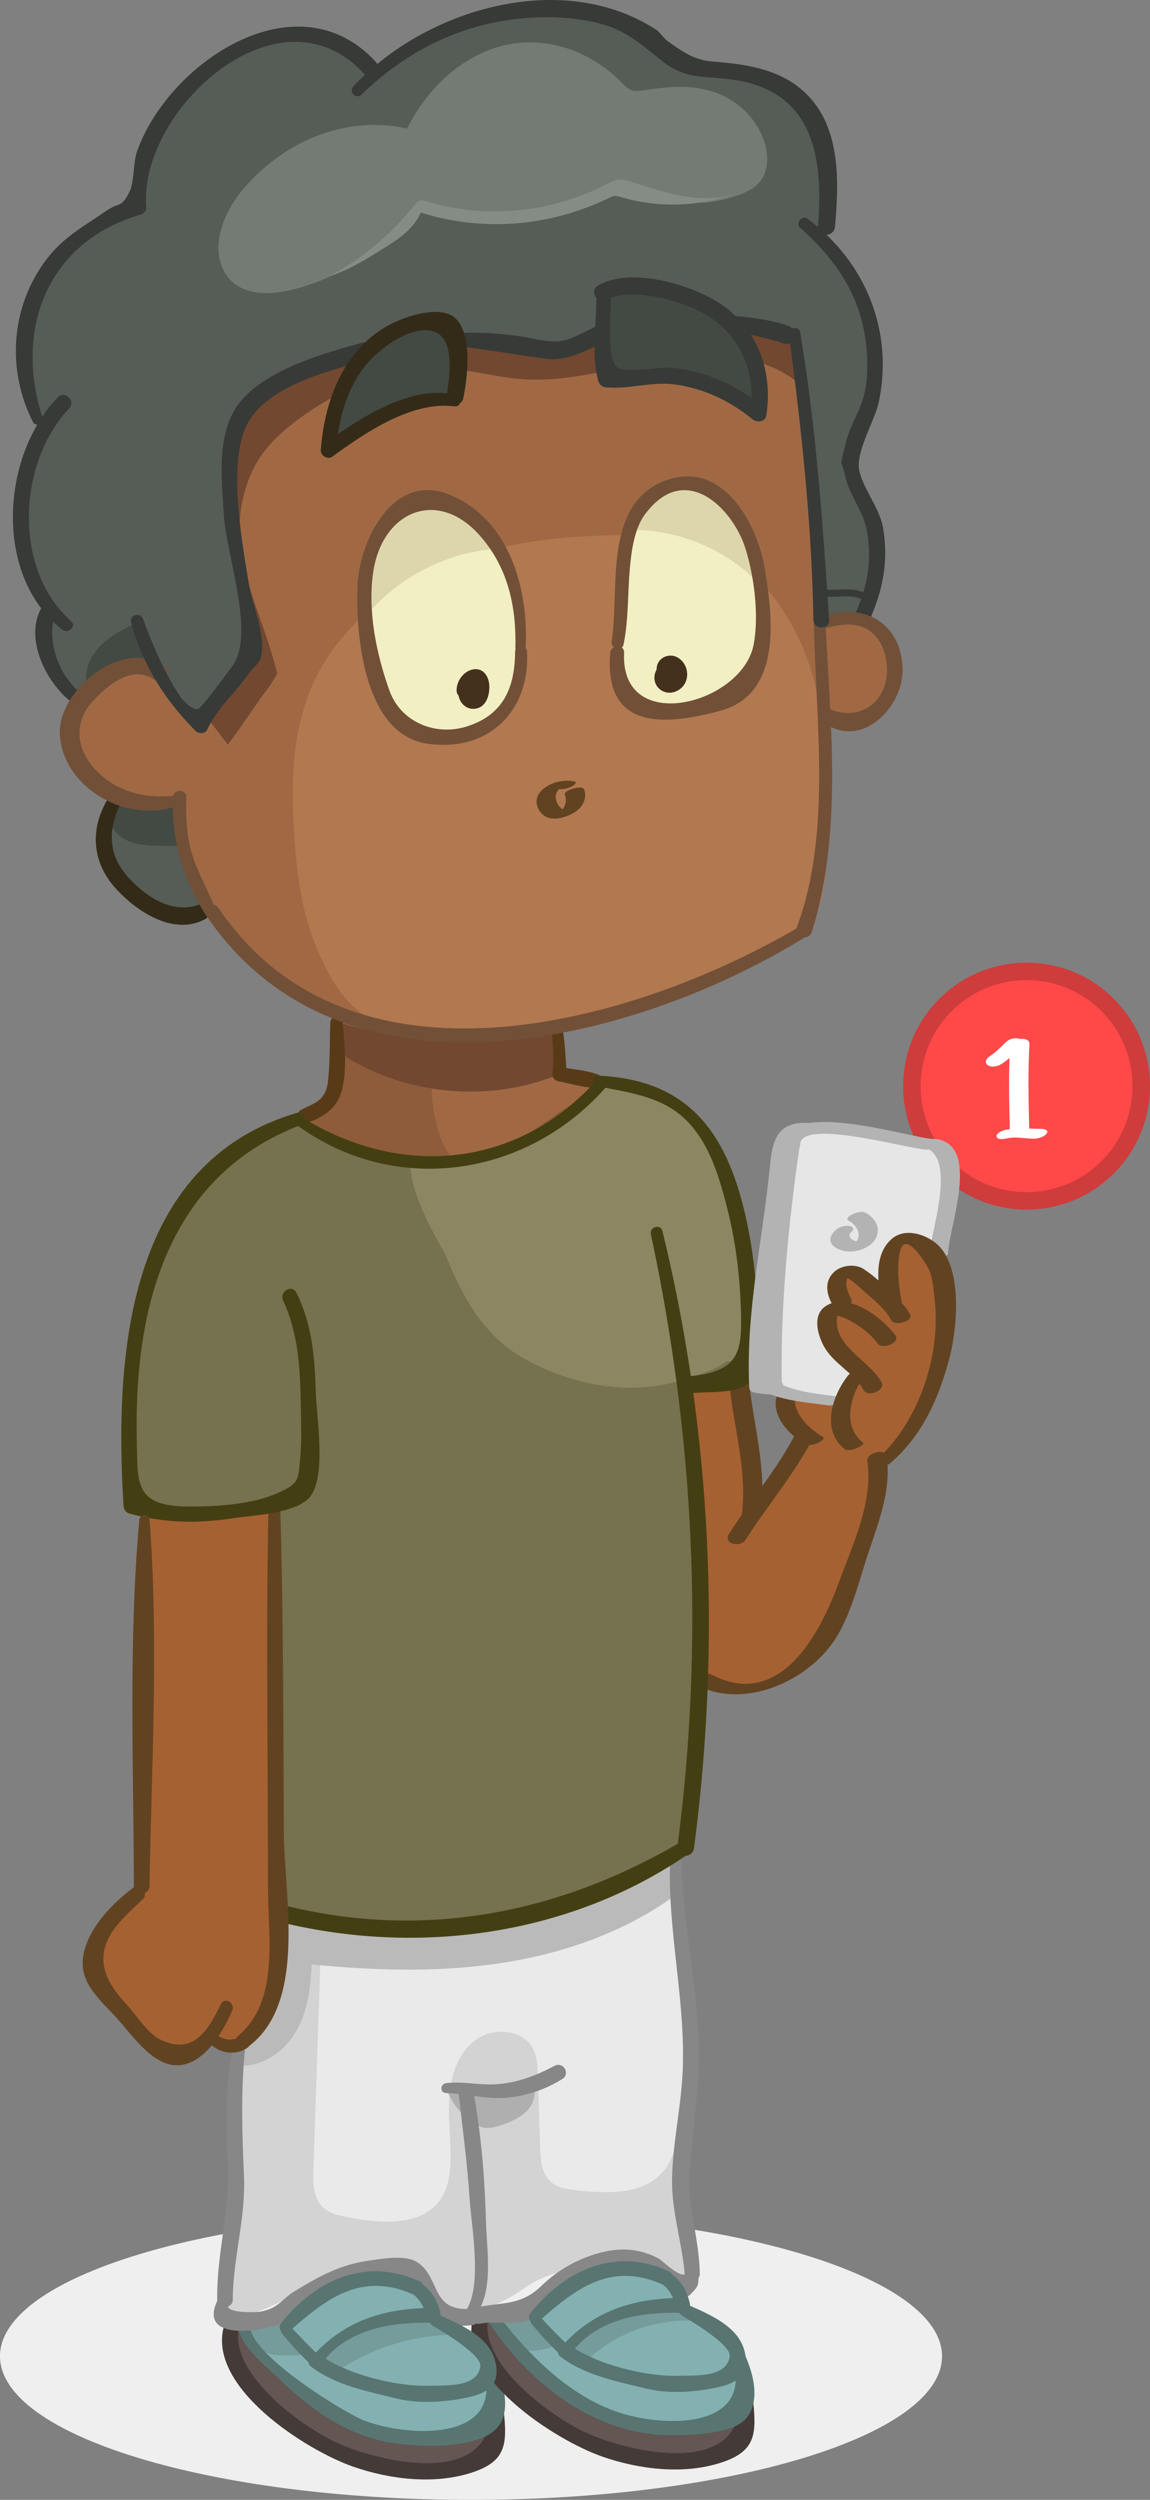 <?xml version="1.0" encoding="utf-8"?>
<!-- Generator: Adobe Illustrator 15.1.0, SVG Export Plug-In . SVG Version: 6.00 Build 0)  -->
<!DOCTYPE svg PUBLIC "-//W3C//DTD SVG 1.1//EN" "http://www.w3.org/Graphics/SVG/1.1/DTD/svg11.dtd">
<svg version="1.1" id="Layer_1" xmlns="http://www.w3.org/2000/svg" xmlns:xlink="http://www.w3.org/1999/xlink" x="0px" y="0px"
	 width="115.292px" height="250.54px" viewBox="329 0 115.292 250.54" enable-background="new 329 0 115.292 250.54"
	 xml:space="preserve">
<rect x="329" y="0" width="115.292" height="250.54" fill="#808080" stroke="none"/>
<g>
	<path fill="#EFEFEF" d="M423.443,236.145c0,7.95-21.144,14.396-47.222,14.396c-26.08,0-47.222-6.444-47.222-14.396
		s21.144-14.396,47.222-14.396C402.302,221.751,423.443,228.194,423.443,236.145"/>
</g>
<circle fill="#CE3C3C" cx="431.918" cy="108.854" r="12.374"/>
<circle fill="#FF4848" cx="431.918" cy="108.854" r="10.625"/>
<g>
	<g>
		<path fill="#FFFFFF" d="M430.264,104.854c-0.158,2.767-0.102,5.528-0.025,8.296c0.021,0.919,1.963,0.545,1.94-0.195
			c-0.069-2.768-0.129-5.531,0.028-8.295C432.259,103.753,430.307,104.099,430.264,104.854L430.264,104.854z"/>
	</g>
</g>
<path fill="#E6E6E6" d="M412.751,140.438c0,0-3.916,0.501-5.083-1.333s-1.417-3.252-0.917-7.584s1.5-15.416,1.5-15.416
	s-0.667-3.584,4.583-3.167s10.667,2.167,10.667,2.167s1.083,4.417-0.417,10S418.584,140.021,412.751,140.438z"/>
<path fill="#A66132" d="M402.918,137.688c0,0,1.916,12.999,2.166,12.583s4.417-5.833,4.417-6.083s-1.833-4.667-1.833-4.667
	l5.5,1.084l1.666-3c0,0-4-5.666-2.083-6.5s-0.5-4.834,2.25-3.667s2.833,2.5,3.333-0.5s1.084-3.417,2.834-2.5
	s3.833,4.833,2.583,10.25s-6,11.75-6,11.75l-4.166,14.333c0,0-4.833,8.084-8.25,8.417s-5.5-1.083-5.5-1.083
	s-1.917-28.584-1.917-28.917S402.918,137.688,402.918,137.688z"/>
<g>
	<g>
		<path fill="#624321" d="M406.793,140.169c-0.285,1.953,1.321,3.623,2.888,4.537c0.368,0.213,0.89,0.088,1.259-0.058
			c0.102-0.038,0.901-0.438,0.553-0.646c-1.396-0.812-3.04-2.352-2.78-4.136C408.798,139.266,406.871,139.628,406.793,140.169
			L406.793,140.169z"/>
	</g>
</g>
<g>
	<g>
		<path fill="#B3B3B3" d="M413.369,140.012c-2.083-0.281-4.22-0.438-6.163-1.304c-0.448-0.201-2.216,0.506-1.576,0.793
			c2.043,0.91,4.314,1.062,6.503,1.359C412.59,140.925,414.373,140.148,413.369,140.012L413.369,140.012z"/>
	</g>
</g>
<g>
	<g>
		<path fill="#B3B3B3" d="M421.29,114.893c3.97,0.612,0.912,8.758,0.829,11.222c-0.01,0.283,1.913,0.039,1.932-0.518
			c0.091-2.695,3.274-10.76-1.171-11.444C422.428,114.083,420.774,114.813,421.29,114.893L421.29,114.893z"/>
	</g>
</g>
<g>
	<g>
		<path fill="#624321" d="M405.209,152.036c0.776-4.662-0.726-9.312-1.159-13.938c-0.044-0.471-1.987-0.083-1.932,0.518
			c0.425,4.541,1.938,9.151,1.175,13.729C403.197,152.917,405.12,152.567,405.209,152.036L405.209,152.036z"/>
	</g>
</g>
<g>
	<g>
		<path fill="#624321" d="M403.734,154.335c2.239-3.479,4.943-6.662,6.86-10.352c0.521-1.001-1.438-1.064-1.856-0.264
			c-1.852,3.558-4.476,6.625-6.64,9.982C401.428,154.753,403.223,155.13,403.734,154.335L403.734,154.335z"/>
	</g>
</g>
<g>
	<g>
		<path fill="#624321" d="M415.952,146.446c0.621,4.02-1.505,8.454-2.844,12.119c-1.849,5.05-5.851,12.871-12.771,9.266
			c-0.675-0.353-2.408,0.578-1.508,1.049c4.602,2.396,10.696-0.174,13.573-4.125c1.883-2.584,2.713-6.368,3.729-9.352
			c1.027-3.01,2.248-6.251,1.75-9.475C417.759,145.12,415.82,145.597,415.952,146.446L415.952,146.446z"/>
	</g>
</g>
<g>
	<g>
		<path fill="#D3D3D3" d="M357.581,192.031c0,0-0.374,8.812-4.604,13.149l-1.684,25.709c0,0,0.143,2.562,5.411,0
			c5.267-2.565,9.312-5.016,12.59-2.604c3.28,2.412,6.015,5.45,12.317,1.01c6.305-4.44,15.408,0.199,15.408,0.199
			s1.629-1.104,0.896-5.541c-0.731-4.434,0.14-11.771,0.189-16.252c0.049-4.481-1.383-22.494-1.383-22.494
			S383.744,196.874,357.581,192.031"/>
	</g>
	<g>
		<path fill="#A06944" d="M344.588,67.245c0,0-7.604-1.705-8.721,5.868c-1.116,7.574,11.126,6.802,11.126,6.802
			s0.791,15.45,14.939,21.611c14.149,6.161,40.98-1.602,48.314-8.803c0,0,3.557-7.827,1.195-20.348c0,0,7.562,0.229,7.268-5.812
			c-0.295-6.042-7.527-4.045-7.527-4.045l-2.526-29.082c0,0-10.355-2.994-20.213,0.379c-9.858,3.372-18.367-3.995-31.863,4.939
			c-7.914,5.1-2.16,26.493-2.16,26.493l-5.754,7.129L344.588,67.245z"/>
	</g>
	<g>
		<path fill="#724830" d="M409.048,33.715c-5.631-1.919-11.784-2.274-17.601-1.016c-1.781,0.385-3.534,0.919-5.34,1.175
			c-2.345,0.333-4.726,0.19-7.089,0.084c-3.9-0.175-7.838-0.248-11.691,0.373c-3.858,0.622-7.665,1.976-10.729,4.406
			c-1.278,1.018-2.435,2.235-3.178,3.693c-0.962,1.887-1.186,4.059-1.25,6.176c-0.146,4.643,0.396,9.307,1.59,13.794
			c0.313,1.174,0.672,2.418,0.318,3.581c-0.252,0.83-0.84,1.51-1.411,2.163c-1.03,1.177-2.062,2.354-3.093,3.532
			c0.756,0.984,1.512,1.97,2.268,2.955c1.241-1.604,2.955-4.279,4.197-5.881l0.759-1.224c-1.435-6.05-4.76-11.221-3.493-17.309
			c0.312-1.492,0.842-2.949,1.664-4.232c1.008-1.569,2.424-2.834,3.92-3.948c4.491-3.344,10.063-5.51,15.646-5.027
			c2.207,0.191,4.365,0.787,6.572,0.973c4.782,0.404,9.487-1.119,14.225-1.915c4.734-0.796,10.059-0.713,13.752,2.354"/>
	</g>
	<g>
		<path fill="#B27850" d="M367.297,102.475c-3.449-0.822-5.418-4.647-6.736-7.938c-1.314-3.293-1.771-6.861-2.03-10.396
			c-0.39-5.263-0.325-10.737,1.821-15.554c2.489-5.576,7.601-9.693,13.261-11.985c5.655-2.292,11.854-2.923,17.963-2.977
			c2.541-0.022,5.127,0.058,7.548,0.834c5.398,1.732,9.23,6.757,11.002,12.147c1.769,5.392,1.796,11.174,1.789,16.849
			c-0.005,3.368-0.074,6.952-1.919,9.773C409.992,93.226,388.426,107.512,367.297,102.475"/>
	</g>
	<g>
		<path fill="#F2EFC2" d="M370.585,50.354c0,0-5.385,0.705-4.526,11.77c0.859,11.063,5.188,12.25,9.023,11.74
			s7.083-4.259,5.979-11.707C379.958,54.709,376.085,49.188,370.585,50.354"/>
	</g>
	<g>
		<path fill="#F2EFC2" d="M397.251,48.854c0,0-5.203-0.627-5.853,9.354c-0.647,9.979-0.48,13.638,5.853,13.059
			s9.581-3.904,7.957-12.241C403.585,50.688,402.751,48.688,397.251,48.854"/>
	</g>
	<g>
		<path fill="#DDD6AB" d="M369.552,50.449c-1.421,0.694-2.303,2.16-2.862,3.638c-0.89,2.344-1.166,4.916-0.795,7.395
			c3.062-3.539,7.479-5.877,12.127-6.42c0.191-0.023,0.414-0.061,0.509-0.231c0.116-0.218-0.062-0.473-0.23-0.655
			c-1.16-1.249-2.347-2.521-3.841-3.342S371.084,49.701,369.552,50.449"/>
	</g>
	<g>
		<path fill="#DDD6AB" d="M405.271,57.859c0.16-1.795-1.094-3.359-2.075-4.868c-0.742-1.139-1.39-2.382-2.438-3.245
			c-1.383-1.136-3.398-1.434-5.055-0.748c-1.652,0.687-2.865,2.329-3.036,4.11c4.4,0.063,8.753,1.847,11.934,4.889
			c0.151,0.146,0.382,0.301,0.55,0.176C405.238,58.103,405.264,57.976,405.271,57.859"/>
	</g>
	<g>
		<path fill="#565C56" d="M340.751,79.65c0,0-3.091,5.524,1.038,9.405c4.13,3.882,8.5,1.703,8.5,1.703s-3.85-7.555-3.673-10.252
			L340.751,79.65z"/>
	</g>
	<g>
		<path fill="#565C56" d="M336.868,70.109c0,0,4.14-5.933,7.72-2.864c3.58,3.067,4.078,5.131,4.078,5.131l5.753-7.131
			c0,0-3.153-14.317-2.051-19.188c1.102-4.871,4.55-11.746,21.254-11.87c11.251,1.502,21.618-1.344,24.812-2.225
			c3.191-0.882,10.226,1.476,10.226,1.476l2.526,29.082l4.436-1.025c0,0,3.138-4.761,0.741-9.967
			c-2.398-5.205-0.888-7.68-0.356-10.029s3.058-12.186-4.39-17.373c0,0,3.825-13.669-7.248-16.615
			c-11.072-2.947-15.316-6.568-17.822-6.565c-2.507,0.003-10.594-0.208-20.484,6.893c0,0-4.769-9.143-17.393,0.166
			c-6.623,3.829-5.764,12.775-5.764,12.775s-7.895,1.771-10.5,8.902c-2.609,7.132,0.832,13.376,0.832,13.376
			s-2.821,5.804-1.962,10.081s2.476,8.224,2.476,8.224S331.818,65.656,336.868,70.109"/>
	</g>
	<g>
		<path fill="#76714E" d="M359.169,112.468c0,0-8.3,2.847-12.942,9.949c-4.643,7.104-4.114,27.103-4.114,27.103
			s1.567,2.731,10.604,1.783l3.784-0.314l0.206,40.814c0,0,23.34,5.075,40.94-6.604c0,0,2.728-35.845-0.086-45.512
			c0,0,6.966-0.646,6.58-6.833c-0.382-6.187-0.084-23.411-14.901-24.206c0,0-5.416,7.824-15.035,8.016
			S359.169,112.468,359.169,112.468"/>
	</g>
	<g>
		<path fill="#8E5C3A" d="M362.744,102.521c0,0,1.312,4.973-0.288,6.846c-1.604,1.873-3.286,3.104-3.286,3.104
			s8.953,5.171,16.352,4.192c7.396-0.976,13.72-7.01,13.72-7.01l-4.146-2l-0.199-4.129c0,0-15.308,0.162-21.308-1.004"/>
		<path fill="#A06944" d="M374.418,116.104c-1.405-1.389-1.957-4.398-2.125-6.25c-0.186-2.038,1.314-1.766,3.243-2.031
			c2.095-0.287,4.169-0.465,6.229-0.873c1.057-0.211,1.88-0.298,2.903,0.123c1.032,0.426,1.646,0.547,2.747,0.781
			c3.604,0.77-1.381,2.882-2.372,3.616c-3.266,2.417-5.749,3.978-9.878,4.259"/>
	</g>
	<g>
		<path fill="#A66132" d="M356.5,150.688l0.206,47.174c0,0-0.666,8.788-6.479,6.271c0,0-2.959,3.178-6.744-0.521
			c-3.786-3.695-7.657-7.087-0.276-14.755l0.271-37.562L356.5,150.688z"/>
	</g>
	<g>
		<path fill="#EAEAEA" d="M361.236,193.19c-0.271,8.078-0.543,16.157-0.813,24.234c-0.045,1.35-0.021,2.873,0.959,3.8
			c0.649,0.614,1.578,0.812,2.456,0.981c3.307,0.649,7.443,0.985,9.339-1.802c0.729-1.069,0.94-2.414,0.984-3.71
			c0.073-2.18-0.271-4.357-0.117-6.535c0.151-2.176,0.906-4.46,2.67-5.738c1.765-1.282,4.679-1.045,5.703,0.879
			c0.442,0.83,0.481,1.809,0.509,2.746c0.074,2.396,0.148,4.797,0.223,7.19c0.037,1.226,0.141,2.589,1.046,3.411
			c0.713,0.646,1.739,0.779,2.698,0.881c3.03,0.32,6.584,0.446,8.566-1.865c1.085-1.268,1.422-2.994,1.666-4.646
			c1.302-8.791,1.098-17.803-0.604-26.525c-0.372,0.051-0.741,0.1-1.112,0.146C395.406,186.639,381.467,194.929,361.236,193.19"/>
	</g>
	<g>
		<path fill="#AFAFAF" d="M381.066,209.37c-0.816,0.154-1.64,0.312-2.47,0.367c-0.81,0.059-1.623,0.021-2.433-0.017
			c-0.768-0.035-1.534-0.07-2.3-0.104c0.489,1.159,1.285,2.188,2.28,2.957c0.388,0.299,0.812,0.562,1.294,0.656
			c0.631,0.123,1.275-0.062,1.888-0.273c0.879-0.302,1.764-0.672,2.424-1.322c0.661-0.652,1.054-1.65,0.766-2.533
			C382.034,209.188,381.55,209.279,381.066,209.37"/>
	</g>
	<g>
		<path fill="#BABABA" d="M396.84,188.999c-0.025-1.012-0.154-2.021-0.38-3.006c-2.349,1.785-5.003,3.166-7.813,4.063
			c-2.379,0.761-4.854,1.173-7.316,1.583c-8,1.328-16.291,2.646-24.127,0.559c0.405,5.285-1.343,10.703-4.761,14.754
			c2.381,0.437,4.801-1.061,6.086-3.106c1.282-2.054,1.629-4.548,1.707-6.966c6.188,0.604,12.459,0.81,18.612-0.082
			c6.156-0.895,12.224-2.914,17.324-6.475c0.208-0.145,0.422-0.3,0.542-0.521C396.844,189.559,396.848,189.271,396.84,188.999"/>
	</g>
	<g>
		<path fill="#434943" d="M389.38,29.317l0.537,8.287c0,0,10.476-1.123,15.112,3.167c0,0,0.888-16.074-16.028-11.454"/>
	</g>
	<g>
		<path fill="#434943" d="M374.186,40.052c0,0-7.602,0.636-11.852,4.136c0,0,0.41-13.397,11.289-11.823
			C373.623,32.364,376.288,35.667,374.186,40.052"/>
	</g>
	<g>
		<path fill="#434943" d="M340.886,80.257c-0.438,0.591-0.87,1.271-0.796,2.008c0.032,0.32,0.161,0.626,0.34,0.895
			c0.461,0.688,1.23,1.121,2.029,1.338c0.799,0.215,1.636,0.237,2.464,0.258c0.821,0.021,1.645,0.041,2.462,0.062
			c0.289-1.447,0.201-2.967-0.253-4.371c-1.804,0.438-3.739,0.309-5.47-0.363c-0.167-0.062-0.354-0.135-0.521-0.062
			C341.033,80.063,340.957,80.161,340.886,80.257"/>
	</g>
	<g>
		<path fill="#434943" d="M342.188,62.667c-1.18,0.569-2.353,1.22-3.241,2.181c-0.894,0.96-1.474,2.289-1.261,3.582
			c0.268,0.04,0.491-0.168,0.697-0.337c1.49-1.221,3.682-0.916,5.51-1.516c0.121-0.039,0.248-0.091,0.327-0.188
			c0.153-0.193,0.066-0.474-0.023-0.701c-0.358-0.877-0.72-1.755-1.074-2.632c-0.083-0.204-0.189-0.43-0.399-0.495
			C342.543,62.505,342.355,62.587,342.188,62.667"/>
	</g>
	<g>
		<path fill="none" stroke="#373A37" stroke-width="0.7" stroke-miterlimit="10" d="M411.148,59.37
			c1.506,0.312,3.213-0.324,4.534,0.459c0.084,0.049,0.168,0.109,0.205,0.199c0.045,0.11,0.006,0.233-0.03,0.346
			c-0.136,0.394-0.271,0.782-0.403,1.174c-0.033,0.098-0.069,0.195-0.147,0.262c-0.089,0.07-0.213,0.082-0.328,0.088
			c-1.086,0.057-2.174,0.107-3.26,0.165c-0.06,0.003-0.123,0.005-0.178-0.021c-0.119-0.054-0.15-0.205-0.166-0.334
			c-0.074-0.627-0.102-1.262-0.084-1.895"/>
	</g>
	<g>
		<path fill="#724830" d="M362.788,102.438c0.021,0.986,0.048,1.975,0.071,2.962c6.399,4.338,15.002,5.226,22.151,2.287
			c0.308-1.411,0.272-2.894-0.097-4.289c-0.041-0.158-0.092-0.321-0.212-0.433c-0.201-0.188-0.515-0.152-0.784-0.108
			C376.904,104.001,369.588,104.507,362.788,102.438"/>
	</g>
	<g>
		<path fill="#747A74" d="M392.645,18.958c-0.514-0.252-1.028-0.541-1.58-0.568c-0.65-0.032-1.274,0.307-1.885,0.614
			c-5.753,2.911-12.24,3.414-18.228,1.414c-3.646,4.79-8.582,7.956-13.775,8.833c-2.169,0.367-4.809,0.046-5.874-2.388
			c-1.167-2.668,0.379-5.961,2.158-8.01c4.352-5.016,10.568-7.285,16.348-5.967c2.203-4.394,5.907-7.519,9.944-8.387
			c4.037-0.869,8.343,0.531,11.558,3.759c0.289,0.291,0.58,0.602,0.933,0.749c0.401,0.17,0.843,0.104,1.265,0.039
			c2.11-0.322,4.263-0.547,6.35-0.033c2.09,0.514,4.129,1.853,5.312,4.099c0.709,1.344,1.059,3.2,0.368,4.558
			c-0.499,0.98-1.412,1.466-2.29,1.802C399.794,20.792,396.003,20.607,392.645,18.958"/>
	</g>
	<g>
		<path fill="#858C85" d="M390.932,18.021c0.476-0.071,0.948,0.072,1.41,0.218c3.416,1.075,6.999,2.334,10.396,1.151
			c-3.738,1.357-7.748,1.478-11.532,0.35c-0.191-0.056-0.384-0.117-0.58-0.101c-0.196,0.016-0.384,0.109-0.565,0.198
			c-5.979,2.895-12.653,3.416-18.87,1.473c-0.742,1.646-2.152,2.578-3.488,3.424c-1.857,1.176-3.735,2.362-5.754,2.979
			c3.168-1.641,6.084-4.057,8.547-7.077c0.188-0.235,0.396-0.486,0.66-0.545c0.181-0.041,0.362,0.016,0.545,0.07
			c5.992,1.818,12.427,1.212,18.145-1.71C390.193,18.27,390.551,18.077,390.932,18.021"/>
	</g>
	<g>
		<path fill="#635653" d="M403.309,241.911c0,0,1.121,3.866-2.801,4.303c-3.923,0.435-7.839,1.64-11.923-1.149
			c-4.083-2.79-8.21-3.009-9.522-7.438c-1.311-4.435-2.202-5.396-2.202-5.396s0.202-1.705,1.795,0.395
			c1.592,2.1,8.827,9.4,11.504,10.15C392.835,243.521,401.113,242.941,403.309,241.911"/>
	</g>
	<g>
		<path fill="#83B1B1" d="M378.244,231.956c0,0,2.35-0.222,5.179-0.742c2.828-0.522,1.563-3.353,7.158-3.842
			c5.594-0.488,6.587,3.315,6.587,3.315s0.083,1,2.083,1.917c2,0.916,3.094,2.377,3.797,4.73c0.703,2.353,0.703,5.186-2.88,5.77
			c-3.584,0.583-5.811,0.794-9.339-0.634C387.299,241.042,379.986,236.557,378.244,231.956"/>
	</g>
	<g>
		<path fill="#635653" d="M378.309,242.911c0,0,1.121,3.866-2.801,4.303c-3.923,0.435-7.839,1.64-11.923-1.149
			c-4.083-2.79-8.21-3.009-9.522-7.438c-1.311-4.435-2.202-5.396-2.202-5.396s0.202-1.705,1.795,0.395
			c1.592,2.1,8.827,9.4,11.504,10.15C367.835,244.521,376.113,243.941,378.309,242.911"/>
	</g>
	<g>
		<path fill="#83B1B1" d="M353.244,232.956c0,0,2.35-0.222,5.179-0.742c2.828-0.522,1.563-3.353,7.158-3.842
			c5.594-0.488,6.587,3.315,6.587,3.315s0.083,1,2.083,1.917c2,0.916,3.094,2.377,3.797,4.73c0.703,2.353,0.703,5.186-2.88,5.77
			c-3.584,0.583-5.811,0.794-9.339-0.634C362.299,242.042,354.986,237.557,353.244,232.956"/>
	</g>
	<g>
		<path fill="#759B9A" d="M353.462,232.134c-0.204,1.521,0.758,3.121,2.198,3.652c0.633,0.232,1.32,0.273,1.996,0.281
			c0.744,0.008,1.485-0.023,2.228-0.099c0.193-0.354-0.088-0.771-0.353-1.067c-0.508-0.576-1.021-1.154-1.525-1.73
			c-0.121-0.139-0.245-0.277-0.406-0.364c-0.244-0.134-0.539-0.123-0.815-0.122C355.654,232.689,354.527,232.503,353.462,232.134"/>
	</g>
	<g>
		<path fill="#759B9A" d="M381.908,235.642c0.75-0.032,1.496-0.148,2.221-0.348c0.182-0.054,0.377-0.119,0.471-0.279
			c0.146-0.244-0.021-0.549-0.182-0.78c-0.557-0.812-1.113-1.627-1.672-2.438c-0.111-0.161-0.229-0.327-0.389-0.438
			c-0.23-0.155-0.523-0.187-0.804-0.205c-0.877-0.065-1.752-0.137-2.627-0.204c-0.104-0.009-0.223-0.014-0.307,0.053
			c-0.101,0.076-0.112,0.215-0.112,0.336c-0.002,1.039,0.493,2.011,0.979,2.933c0.188,0.364,0.392,0.741,0.716,0.994
			C380.672,235.624,381.312,235.667,381.908,235.642"/>
	</g>
	<g>
		<path fill="#759B9A" d="M388.104,236.322c2.966-2.686,7.073-4.061,11.059-3.696c-1.835-1.547-4.479-1.903-6.809-1.312
			c-2.321,0.591-4.355,2.029-6.053,3.729c-0.17,0.17-0.349,0.404-0.253,0.625c0.048,0.11,0.157,0.185,0.259,0.246
			c0.265,0.164,0.524,0.328,0.785,0.493c0.17,0.105,0.358,0.218,0.557,0.19C387.826,236.572,387.97,236.443,388.104,236.322"/>
	</g>
	<g>
		<path fill="#759B9A" d="M370.225,232.145c-3.267,0.39-6.428,1.636-9.082,3.58c-0.198,0.146-0.414,0.319-0.478,0.562
			c-0.112,0.436,0.3,0.824,0.714,0.986s0.887,0.218,1.223,0.512c3.457-2.389,7.627-3.729,11.828-3.81
			c-0.354-0.812-1.063-1.456-1.908-1.729C371.785,232.011,370.991,232.053,370.225,232.145"/>
	</g>
	<path fill="#8C8662" d="M401.039,114.733c-1.229-2.316-2.878-3.465-5.074-4.758c-1.103-0.648-2.121-1.368-3.38-1.63
		c-1.332-0.277-2.264,0.272-3.638,0.2c-0.381,2.949-4.325,4.094-6.492,5.013c-1.312,0.556-2.561,1.397-3.88,1.962
		c-1.686,0.718-7.407,0.959-8.407,1.209c-0.083,2.391,1.81,6.114,3.496,9.025c1.664,4.182,3.826,8.158,7.921,10.434
		c4.787,2.659,10.897,3.854,16.17,1.994c1.229-0.434,2.992-0.846,4.131-1.791c0.416,0.081,0.796,0.102,1.04-0.029
		c1.553-0.822,1.432-5.033,1.492-6.508C404.615,125.034,403.251,118.902,401.039,114.733z"/>
</g>
<g>
	<g>
		<path fill="#373A37" d="M337.314,69.663c-2.412-1.899-3.607-5.137-2.854-8.104c0.201-0.792-0.943-1.326-1.35-0.569
			c-1.729,3.226,0.711,7.813,3.438,9.666C337.135,71.054,337.881,70.108,337.314,69.663"/>
	</g>
	<g>
		<path fill="#332B18" d="M339.818,80.048c-1.836,3.046-1.604,6.371,0.791,9.004c2.133,2.343,5.817,4.771,8.979,3.055
			c0.773-0.42,0.246-1.762-0.611-1.45c-2.616,0.954-5.17-0.659-6.948-2.54c-2.099-2.211-2.302-4.662-1.033-7.382
			C341.357,79.952,340.277,79.284,339.818,80.048"/>
	</g>
	<g>
		<path fill="#725038" d="M346.227,79.765c-3.101,0.291-6.188-0.65-8.137-3.202c-1.552-2.035-1.527-4.466,0.273-6.36
			c1.526-1.607,3.957-3.64,6.158-2.033c0.758,0.556,1.758-0.726,1.012-1.31c-4.047-3.166-10.902,2.329-10.526,6.904
			c0.436,5.265,6.61,8.647,11.371,7.118C346.957,80.695,346.896,79.702,346.227,79.765"/>
	</g>
	<g>
		<path fill="#878787" d="M352.402,205.021c-0.91,4.03-0.728,8.028-0.556,12.129c0.19,4.529-1.141,8.812-1.071,13.312
			c0.015,1.002,1.551,1.004,1.559,0c0.035-4.226,1.32-8.217,1.125-12.449c-0.199-4.34-0.314-8.497,0.119-12.828
			C353.646,204.509,352.549,204.37,352.402,205.021"/>
	</g>
	<g>
		<path fill="#878787" d="M396.197,186.191c-0.342,7.353,1.636,14.524,1.221,21.812c-0.201,3.512-1.018,7.069-1.043,10.576
			c-0.021,3.135,0.995,6.155,1.264,9.27c0.084,0.956,1.533,0.988,1.519,0c-0.064-3.604-1.313-6.896-0.994-10.566
			c0.268-3.088,0.651-6.178,0.836-9.273c0.426-7.285-1.619-14.51-1.661-21.812C397.331,185.456,396.232,185.462,396.197,186.191"/>
	</g>
	<g>
		<path fill="#443F12" d="M397.29,184.585c-12.153,7.146-25.656,9.821-39.479,6.446c-1.08-0.264-1.541,1.407-0.459,1.666
			c13.791,3.312,28.86,1.232,40.656-6.888C398.752,185.3,398.09,184.115,397.29,184.585"/>
	</g>
	<g>
		<path fill="#624321" d="M355.915,150.988c-0.19,8.651-0.122,17.302-0.091,25.953c0.015,4.166,0.026,8.331,0.048,12.496
			c0.021,4.847,1.11,11.185-3.022,14.623c-0.639,0.53,0.209,1.644,0.896,1.159c6.099-4.297,3.744-15.203,3.71-21.551
			c-0.062-10.896-0.029-21.791-0.369-32.685C357.062,150.236,355.932,150.233,355.915,150.988"/>
	</g>
	<g>
		<path fill="#583A17" d="M362.111,102.521c-0.056,1.637-0.023,3.287-0.149,4.921c-0.069,0.899-0.081,1.876-0.746,2.595
			c-0.521,0.563-1.332,0.834-2.002,1.168c-0.729,0.365-0.221,1.604,0.562,1.33c1.5-0.521,2.86-1.326,3.387-2.908
			c0.71-2.143,0.359-4.896,0.213-7.104C363.322,101.714,362.139,101.7,362.111,102.521"/>
	</g>
	<g>
		<path fill="#583A17" d="M384.326,103.524c0.121,1.357,0.212,2.773,0.049,4.129c-0.035,0.29,0.246,0.637,0.525,0.692
			c1.25,0.247,2.573,0.657,3.852,0.685c0.812,0.018,0.88-1.093,0.184-1.349c-1.136-0.415-2.463-0.507-3.651-0.72
			c0.177,0.229,0.352,0.461,0.524,0.688c-0.094-1.438-0.142-2.853-0.368-4.276C385.338,102.749,384.27,102.89,384.326,103.524"/>
	</g>
	<g>
		<path fill="#373A37" d="M409.215,22.828c2.766,2.418,5.08,5.385,6.088,8.98c0.536,1.91,0.743,3.987,0.605,5.966
			c-0.231,3.323-1.601,4.115-2.26,7.195c-0.484,2.248-0.361,0.624,0.109,2.832c0.38,1.768,1.783,3.412,2.143,5.347
			c0.545,2.96,0.086,5.602-1.155,8.368c-0.407,0.907,0.925,1.706,1.351,0.789c1.407-3.03,2.032-6.142,1.416-9.484
			c-0.369-2.009-2.095-3.983-2.391-5.815c-0.288-1.78,1.611-4.986,1.969-6.647c1.542-7.168-1.334-14.161-7.163-18.454
			C409.393,21.51,408.714,22.39,409.215,22.828"/>
	</g>
	<g>
		<path fill="#725038" d="M411.342,63.085c1.342-0.405,2.84-0.756,4.197-0.213c1.587,0.633,2.324,2.401,2.384,4.03
			c0.124,3.358-2.604,5.437-5.696,4.185c-0.843-0.342-1.229,0.922-0.58,1.379c3.828,2.695,8.03-1.73,7.843-5.562
			c-0.24-4.854-4.411-6.726-8.601-4.894C410.275,62.279,410.713,63.275,411.342,63.085"/>
	</g>
	<g>
		<path fill="#725038" d="M410.6,62.52c0.183,9.881,1.789,21.021-1.729,30.459c-0.354,0.94,1.214,1.394,1.519,0.419
			c3.087-9.876,1.885-20.691,1.368-30.878C411.717,61.782,410.586,61.771,410.6,62.52"/>
	</g>
	<g>
		<path fill="#373A37" d="M408.081,33.438c1.267,9.503,2.301,19.093,2.467,28.687c0.02,1.021,1.645,1.006,1.575,0
			c-0.643-9.663-1.296-19.277-2.909-28.837C409.105,32.649,407.994,32.792,408.081,33.438"/>
	</g>
	<g>
		<path fill="#725038" d="M409.107,92.901c-16.823,9.879-45.052,17.6-58.195-1.896c-0.521-0.768-1.771-0.045-1.247,0.729
			c13.567,20.119,42.712,12.896,60.043,2.197C410.357,93.527,409.771,92.512,409.107,92.901"/>
	</g>
	<g>
		<path fill="#725038" d="M350.639,91.216c-0.69-1.834-1.707-3.53-2.312-5.399c-0.625-1.924-0.708-3.894-0.656-5.901
			c0.023-0.871-1.318-0.867-1.35,0c-0.159,4.283,1.036,8.09,3.27,11.742C349.915,92.189,350.876,91.847,350.639,91.216"/>
	</g>
	<g>
		<path fill="#373A37" d="M401.96,32.913c0.804,0.397,1.823,0.527,2.7,0.726c0.975,0.221,1.938,0.436,2.88,0.781
			c1.103,0.403,1.577-1.356,0.483-1.757c-0.936-0.342-1.923-0.553-2.902-0.696c-0.896-0.13-1.948-0.342-2.842-0.236
			C401.725,31.796,401.332,32.603,401.96,32.913"/>
	</g>
	<g>
		<path fill="#373A37" d="M374.668,34.688c3.051,0.307,6.003,0.863,9.029,1.267c2.212,0.295,3.908-0.832,5.899-1.626
			c1.075-0.428,0.606-2.19-0.481-1.756c-1.146,0.455-2.447,1.294-3.615,1.557c-1.337,0.302-3.014-0.228-4.337-0.42
			c-2.125-0.309-4.358-0.483-6.495-0.291C373.85,33.494,373.855,34.606,374.668,34.688"/>
	</g>
	<g>
		<path fill="#373A37" d="M342.141,62.403c1.193,4.258,3.36,7.747,6.482,10.864c0.311,0.308,0.947,0.286,1.15-0.149
			c1.084-2.309,2.933-3.748,4.27-5.781c0.178-0.271,0.914-0.808,1.062-1.297c0.679-2.248-0.789-5.269-1.144-7.438
			c-0.688-4.272-1.979-11.155-0.512-15.336c1.551-4.418,8.296-6.048,12.322-7.156c1.129-0.311,0.647-2.068-0.483-1.756
			c-3.827,1.053-8.979,2.51-11.823,5.48c-2.88,3.007-2.251,7.923-2.026,11.732c0.235,4.089,3.17,11.919,0.898,15.124
			c-0.394,0.557-3.187,4.357-3.51,4.384c-2.043,0.156-5.061-7.837-5.468-9.006C343.1,61.304,341.918,61.607,342.141,62.403"/>
	</g>
	<g>
		<path fill="#373A37" d="M336.113,62.239c-5.847-5.168-5.33-15.907-0.188-21.295c0.707-0.74-0.409-1.863-1.125-1.125
			c-5.708,5.89-6.46,17.924,0.445,23.286C335.854,63.575,336.717,62.773,336.113,62.239"/>
	</g>
	<g>
		<path fill="#373A37" d="M333.271,41.885c-2.889-8.854,0.468-17.676,9.834-20.377c0.3-0.086,0.582-0.4,0.557-0.729
			c-0.809-9.69,13.282-22.659,21.808-13.416c0.732,0.793,1.914-0.393,1.187-1.183c-7.896-8.552-20.783,0.093-23.922,9.005
			c-0.384,1.084-0.273,3.082-0.748,4.029c-0.854,1.7-1.023,1.014-2.289,1.889c-2.28,1.576-4.338,2.641-6.062,4.924
			c-3.577,4.738-3.98,11.043-1.334,16.269C332.568,42.832,333.459,42.458,333.271,41.885"/>
	</g>
	<g>
		<path fill="#373A37" d="M365.24,9.482c3.729-3.612,8.158-6.17,13.271-7.219c3.019-0.618,6.196-0.734,9.24-0.209
			c3.501,0.603,4.854,1.838,7.667,4.088c2.576,2.058,4.575,1.322,7.866,1.981c7.474,1.498,8.264,8.114,7.719,14.596
			c-0.093,1.099,1.617,1.09,1.711,0c0.433-4.938,0.603-10.793-3.802-14.104c-1.897-1.427-4.261-1.992-6.574-2.265
			c-3.097-0.365-3.212,0.052-6.396-2.219c-0.438-0.31-0.729-0.874-1.197-1.178c-9.484-6.114-23.133-2.013-30.324,5.713
			C363.919,9.209,364.704,10,365.24,9.482"/>
	</g>
	<g>
		<path fill="#725038" d="M391.521,64.573c0.5-2.525,0.399-5.023,0.621-7.578c0.146-1.671,0.435-3.967,1.493-5.411
			c4.021-5.466,8.763-0.664,10.046,3.23c0.914,2.776,1.448,6.927,0.86,9.853c-1.19,5.924-13.368,9.099-12.972,0.767
			c0.043-0.899-1.316-0.884-1.392,0c-0.616,7.56,5.099,7.417,11.062,5.792c6.124-1.667,5.276-9.215,4.432-14.256
			c-0.771-4.583-4.271-10.929-9.964-8.812c-6.319,2.351-4.56,11.039-5.385,16.09C390.197,65.019,391.365,65.365,391.521,64.573"/>
	</g>
	<g>
		<path fill="#725038" d="M381.693,64.956c0.338-5.877-1.614-13-7.729-15.417c-5.556-2.198-8.955,4.632-9.123,9.207
			c-0.186,5.077,0.689,14.881,7.017,15.787c6.168,0.885,10.274-3.316,9.984-9.201c-0.038-0.771-1.197-0.779-1.202,0
			c-0.021,3.545-1.155,6.36-4.922,7.5c-3.134,0.944-6.549-0.49-7.672-3.613c-1.322-3.678-2.211-8.062-1.623-11.922
			c0.924-6.071,6.37-8.313,10.523-3.794c2.947,3.207,3.83,7.208,3.724,11.458C380.654,65.618,381.656,65.609,381.693,64.956"/>
	</g>
	<g>
		<path fill="#44311D" d="M395.637,67.876c-0.281,0.363-0.134,0.961,0.269,1.191c0.397,0.23,0.955,0.096,1.237-0.27
			c0.287-0.362,0.309-0.896,0.095-1.307c-0.159-0.305-0.462-0.553-0.806-0.568s-0.694,0.265-0.689,0.605"/>
	</g>
	<g>
		<path fill="#44311D" d="M394.974,66.904c-0.586,0.711-0.476,1.795,0.351,2.3c0.889,0.541,2.033,0.035,2.418-0.871
			c0.371-0.877,0.031-1.961-0.807-2.438c-0.908-0.518-2.068,0.066-2.111,1.125c-0.032,0.791,1.248,0.989,1.399,0.189
			c0.021-0.104,0.021-0.138,0.134,0.037c0.09,0.142,0.151,0.367,0.058,0.522c-0.11,0.174-0.548,0.199-0.417-0.078
			C396.284,67.079,395.478,66.292,394.974,66.904"/>
	</g>
	<g>
		<path fill="#44311D" d="M375.578,69.468c0.055,0.48,0.676,0.8,1.1,0.561c0.412-0.232,0.502-0.781,0.528-1.254
			c0.021-0.436-0.052-0.994-0.472-1.113c-0.229-0.062-0.476,0.043-0.662,0.188c-0.375,0.283-0.625,0.73-0.672,1.201"/>
	</g>
	<g>
		<path fill="#44311D" d="M374.969,69.649c0.105,0.911,0.949,1.611,1.894,1.335c0.928-0.272,1.215-1.354,1.195-2.212
			c-0.019-0.91-0.568-1.866-1.609-1.688c-0.979,0.168-1.697,1.185-1.673,2.146c0.021,0.817,1.167,0.968,1.41,0.19
			c0.054-0.16,0.105-0.322,0.191-0.469c0.057-0.102,0.18-0.188,0.227-0.283c0.036-0.015,0.062-0.035,0.076-0.065
			c0.042-0.065-0.018-0.099-0.178-0.101c0.007-0.004,0.037,0.229,0.039,0.27c0.012,0.184,0.016,0.529-0.09,0.695
			c-0.062,0.095-0.07,0.109-0.107-0.004C376.117,68.753,374.873,68.827,374.969,69.649"/>
	</g>
	<g>
		<path fill="#443F12" d="M358.932,112.876c9.797,7.037,22.836,5.065,30.724-3.813c0.5-0.562-0.323-1.392-0.828-0.828
			c-7.869,8.79-19.504,9.902-29.416,3.825C358.88,111.735,358.445,112.527,358.932,112.876"/>
	</g>
	<g>
		<path fill="#443F12" d="M358.814,111.52c-17.186,5.021-18.345,24.499-17.429,39.396c0.021,0.354,0.232,0.672,0.586,0.771
			c3.474,0.957,6.778,1.021,10.349,0.479c1.979-0.303,6.342-0.461,7.739-2.129c1.697-2.021,0.673-8.145,0.597-10.565
			c-0.107-3.515-0.36-6.737-1.941-9.912c-0.447-0.896-1.754-0.111-1.336,0.78c1.623,3.474,1.728,7.209,1.783,10.974
			c0.021,1.524,0.086,3.084-0.049,4.604c-0.213,2.404-0.071,2.726-2.197,3.684c-2.611,1.178-6.184,1.396-8.996,1.386
			c-5.527-0.021-5.117-2.335-5.209-6.929c-0.259-13.026,3.122-26.25,16.439-31.307C359.898,112.46,359.613,111.286,358.814,111.52"
			/>
	</g>
	<g>
		<path fill="#443F12" d="M388.869,108.86c2.615,0.518,5.54,0.9,7.774,2.452c3.22,2.231,4.408,6.373,5.313,9.978
			c0.796,3.168,1.192,6.426,1.312,9.688c0.164,4.401-0.062,6.399-4.84,6.918c-1.096,0.119-1.104,1.853,0,1.729
			c2.192-0.244,5.449,0.273,6.377-2.041c0.728-1.813,0.175-5.586,0.066-7.521c-0.142-2.486-0.447-4.992-0.96-7.436
			c-1.827-8.69-5.526-14.398-14.906-14.821C388.417,107.78,388.271,108.743,388.869,108.86"/>
	</g>
	<g>
		<path fill="#443F12" d="M394.254,123.7c4.35,20.326,5.369,40.891,2.643,61.508c-0.141,1.066,1.541,1.062,1.683,0
			c2.707-20.617,1.768-41.608-3.167-61.826C395.225,122.63,394.093,122.95,394.254,123.7"/>
	</g>
	<g>
		<path fill="#624321" d="M342.963,152.354c-1.087,12.062-0.572,24.558-0.541,36.668c0.003,1.008,1.546,1.007,1.564,0
			c0.216-12.106,0.92-24.592,0.016-36.668C343.952,151.683,343.023,151.688,342.963,152.354"/>
	</g>
	<g>
		<path fill="#624321" d="M351.15,200.844c-1.138,2.301-2.654,5.346-6.185,3.507c-1.164-0.605-2.38-2.497-3.274-3.464
			c-1.804-1.939-3.229-4.216-1.634-6.957c0.8-1.368,2.134-2.511,3.268-3.597c0.604-0.58-0.22-1.724-0.919-1.19
			c-2.055,1.556-4.25,3.765-4.944,6.328c-0.787,2.903,1.21,4.616,3.063,6.581c1.586,1.678,3.793,5.193,6.51,4.92
			c2.601-0.264,4.326-3.401,5.244-5.469C352.616,200.751,351.529,200.079,351.15,200.844"/>
	</g>
	<g>
		<path fill="#624321" d="M349.764,204.479c0.892,1.235,2.694,1.647,3.994,0.788c0.698-0.461,0.09-1.514-0.656-1.122
			c-0.842,0.438-1.784,0.319-2.489-0.319C350.182,203.438,349.389,203.956,349.764,204.479"/>
	</g>
	<g>
		<path fill="#878787" d="M376.729,231.958c1.776-2.363,1.069-6.479,0.994-9.232c-0.119-4.371-0.471-8.771-1.259-13.077
			c-0.146-0.821-1.571-0.646-1.478,0.2c0.39,3.482,0.862,6.949,1.091,10.451c0.188,2.9,1.261,8.547-0.271,11.123
			C375.447,232.026,376.327,232.493,376.729,231.958"/>
	</g>
	<g>
		<path fill="#878787" d="M373.73,209.767c2.2,0.051,4.143,0.721,6.385,0.443c1.867-0.229,3.664-0.851,5.26-1.849
			c0.837-0.521,0.102-1.776-0.773-1.321c-1.896,0.994-3.812,1.74-5.971,1.854c-1.645,0.085-3.264-0.318-4.9-0.12
			C373.113,208.852,373.075,209.751,373.73,209.767"/>
	</g>
	<g>
		<path fill="#373A37" d="M388.788,30.02c-0.02,2.548-0.527,5.777,0.219,8.222c0.11,0.361,0.404,0.547,0.765,0.581
			c2.32,0.217,4.614-0.634,7.013-0.276c2.867,0.428,5.403,1.637,7.646,3.463c0.431,0.348,1.281,0.315,1.394-0.367
			c0.69-4.357-0.845-8.706-4.608-11.201c-2.928-1.939-8.97-3.717-12.249-1.839c-0.929,0.531-0.104,1.93,0.836,1.431
			c2.493-1.323,7.525,0.099,9.779,1.388c3.521,2.016,5.27,5.771,4.639,9.779c0.463-0.122,0.927-0.244,1.392-0.366
			c-2.69-2.183-5.738-3.613-9.213-3.98c-1.158-0.122-4.705,0.602-5.56-0.078c-1.08-0.863-0.57-5.344-0.626-6.757
			C390.173,29.108,388.793,29.101,388.788,30.02"/>
	</g>
	<g>
		<path fill="#332B18" d="M374.743,39.583c-4.503-1.117-9.729,2.371-13.202,4.862c0.384,0.221,0.77,0.441,1.152,0.662
			c0.293-3.74,1.45-7.535,4.466-9.985c1.219-0.991,3.002-2.099,4.637-2.027c2.933,0.128,2.308,4.298,2.021,6.342
			c-0.147,1.049,1.409,1.543,1.635,0.451c0.414-2.023,0.92-6.173-0.702-7.897c-1.283-1.363-4.229-0.512-5.681,0.082
			c-5.298,2.167-7.517,7.678-7.907,13.034c-0.04,0.55,0.691,0.997,1.15,0.662c3.317-2.42,7.992-5.606,12.273-5.042
			C375.244,40.814,375.369,39.739,374.743,39.583"/>
	</g>
	<g>
		<path fill="#443A38" d="M378.189,241.583c0.023,8.063-11.896,5.021-15.921,2.994c-3.395-1.705-10.243-6.74-9.321-11.305
			c0.188-0.926-1.116-1.293-1.418-0.391c-2.084,6.236,8.231,12.724,12.887,14.334c3.72,1.289,8.227,1.832,12.025,0.543
			c3.336-1.137,3.401-2.858,3.06-6.18C379.416,240.759,378.186,240.719,378.189,241.583"/>
	</g>
	<g>
		<path fill="#587572" d="M377.021,236.319c3.533,8.217-6.37,8.161-11.45,6.295c-1.976-0.726-12.711-7.312-11.367-9.976
			c0.346-0.688-0.646-1.28-1.039-0.606c-1.26,2.133,2.127,4.758,3.436,6.032c3.271,3.19,6.812,5.886,11.42,6.718
			c2.58,0.463,8.457,0.771,10.64-1.277c2.015-1.896,0.472-5.846-0.627-7.771C377.646,235.062,376.734,235.65,377.021,236.319"/>
	</g>
	<g>
		<path fill="#443A38" d="M403.189,240.583c0.023,8.063-11.896,5.021-15.921,2.994c-3.395-1.705-10.243-6.74-9.321-11.305
			c0.188-0.926-1.116-1.293-1.418-0.391c-2.084,6.236,8.231,12.724,12.887,14.334c3.72,1.289,8.227,1.832,12.025,0.543
			c3.336-1.137,3.401-2.858,3.06-6.18C404.416,239.759,403.186,239.719,403.189,240.583"/>
	</g>
	<g>
		<path fill="#587572" d="M402.021,235.319c3.523,8.211-6.366,8.162-11.45,6.295c-4.603-1.688-8.47-5.49-11.396-9.301
			c-0.457-0.594-1.476-0.057-1.039,0.607c3.964,6.017,10.584,11.113,18.032,11.139c1.959,0.006,6.352-0.068,7.679-1.734
			c1.682-2.104,0.319-5.604-0.814-7.594C402.646,234.062,401.734,234.65,402.021,235.319"/>
	</g>
	<g>
		<path fill="#878787" d="M397.793,227.681c-0.157,1.052-2.466-1.145-2.609-1.229c-0.664-0.4-1.448-0.688-2.203-0.853
			c-1.754-0.375-3.571-0.004-5.215,0.626c-1.63,0.627-3.17,1.6-4.428,2.812c-2.169,2.1-3.83,1.629-6.627,2.229
			c-1.057,0.229-0.605,1.818,0.445,1.611c1.569-0.311,3.612,0.25,5.106-0.479c1.188-0.58,1.974-1.934,2.989-2.762
			c2.197-1.787,4.956-2.996,7.771-2.141c1.812,0.553,2.704,2.016,4.4,2.684c0.25,0.1,0.588-0.02,0.769-0.202
			c0.854-0.89,0.846-0.865,0.828-2.136C399.014,227.171,397.9,226.96,397.793,227.681"/>
	</g>
	<g>
		<path fill="#878787" d="M350.783,230.589c-1.892,3.99,4.179,3.146,6.304,2.332c1.733-0.664,3.226-2.799,5.034-3.66
			c3.59-1.717,6.474-1.92,8.875,1.255c1.602,2.114,2.146,2.763,5.25,2.53c1.053-0.08,1.062-1.73,0-1.651
			c-4.075,0.306-3.08-3.069-5.344-4.628c-1.213-0.838-3.506-0.395-4.808-0.221c-2.925,0.389-5.005,1.531-7.522,3.062
			c-1.399,0.853-1.608,1.729-3.485,2.074c-0.401,0.071-3.457,0.164-3.219-0.638C352.055,230.417,351.076,229.973,350.783,230.589"/>
	</g>
	<g>
		<path fill="#587572" d="M358.009,233.656c3.645-3.26,7.193-5.991,12.312-3.745c0.854,0.375,1.604-0.867,0.739-1.27
			c-5.332-2.479-10.42-0.161-13.879,4.188C356.72,233.409,357.436,234.169,358.009,233.656"/>
	</g>
	<g>
		<path fill="#587572" d="M357.316,233.921c0.922,1.121,1.873,2.158,2.941,3.141c0.309,0.279,0.718,0.202,0.948-0.121
			c2.534-3.574,7.154-4.264,11.227-4.145c0.507,0.016,0.828-0.488,0.724-0.946c-0.338-1.457-0.922-2.292-2.105-3.19
			c-0.642-0.488-1.494,0.606-0.867,1.125c0.863,0.549,1.373,1.371,1.53,2.465l0.722-0.946c-4.854,0-8.903,1.227-12.175,4.909h0.854
			c-1.035-0.998-2.045-2.01-3.008-3.078C357.619,232.591,356.869,233.376,357.316,233.921"/>
	</g>
	<g>
		<path fill="#587572" d="M372.363,233.067c1.093,0.646,4.938,2.948,4.791,4.086c-0.287,2.168-3.517,1.896-5.084,1.948
			c-3.299,0.112-8.356-1.14-11.006-3.11c-0.675-0.502-1.572,0.649-0.904,1.172c2.402,1.877,5.652,2.494,8.57,3.215
			c2.352,0.576,5.15,0.375,7.5-0.188c1.92-0.459,2.909-1.402,2.439-3.456c-0.589-2.579-3.508-3.757-5.683-4.739
			C372.275,231.673,371.66,232.651,372.363,233.067"/>
	</g>
	<g>
		<path fill="#587572" d="M383.009,232.656c3.645-3.26,7.193-5.991,12.312-3.745c0.854,0.375,1.604-0.867,0.739-1.27
			c-5.332-2.479-10.42-0.161-13.879,4.188C381.72,232.409,382.436,233.169,383.009,232.656"/>
	</g>
	<g>
		<path fill="#587572" d="M382.316,232.921c0.922,1.121,1.873,2.158,2.941,3.141c0.309,0.279,0.718,0.202,0.948-0.121
			c2.534-3.574,7.154-4.264,11.227-4.145c0.507,0.016,0.828-0.488,0.724-0.946c-0.338-1.457-0.922-2.292-2.105-3.19
			c-0.642-0.488-1.494,0.606-0.867,1.125c0.863,0.549,1.373,1.371,1.53,2.465c0.24-0.313,0.481-0.633,0.722-0.946
			c-4.854,0-8.903,1.227-12.175,4.909h0.854c-1.035-0.998-2.045-2.01-3.008-3.078C382.619,231.591,381.869,232.376,382.316,232.921"
			/>
	</g>
	<g>
		<path fill="#587572" d="M397.363,232.067c1.093,0.646,4.938,2.948,4.791,4.086c-0.287,2.168-3.517,1.896-5.084,1.948
			c-3.299,0.112-8.356-1.14-11.006-3.11c-0.675-0.502-1.572,0.649-0.904,1.172c2.402,1.877,5.652,2.494,8.57,3.215
			c2.352,0.576,5.15,0.375,7.5-0.188c1.92-0.459,2.909-1.402,2.439-3.456c-0.589-2.579-3.508-3.757-5.683-4.739
			C397.275,230.673,396.66,231.651,397.363,232.067"/>
	</g>
	<g>
		<g>
			<path fill="#624321" d="M386.545,78.31c-1.123-0.232-2.556,0.141-3.34,1.005c-0.708,0.781-0.452,1.856,0.37,2.445
				c0.859,0.614,2.351,0.108,3.126-0.412c0.732-0.494,1.192-1.388,0.85-2.252c-0.188-0.478-2.082,0.141-1.932,0.518
				c0.174,0.435,0.146,0.837-0.064,1.251c-0.077,0.152-0.199,0.312-0.336,0.414c-0.173,0.131-0.14,0.038,0.284-0.055
				c0.261-0.057,0.13-0.004-0.021-0.075c-0.474-0.226-0.773-0.813-0.776-1.317c-0.002-0.222,0.12-0.479,0.253-0.65
				c0.062-0.079,0.141-0.155,0.222-0.217c0.065-0.047-0.586,0.027-0.219,0.104c0.438,0.093,0.958-0.056,1.352-0.243
				C386.459,78.751,386.985,78.401,386.545,78.31L386.545,78.31z"/>
		</g>
	</g>
</g>
<g>
	<g>
		<path fill="#624321" d="M415.517,144.577c-2.21-1.724-1.193-5.029,0.304-6.896c0.414-0.517-1.456-0.259-1.758,0.116
			c-1.632,2.033-2.791,5.558-0.359,7.453C414.137,145.591,415.844,144.833,415.517,144.577L415.517,144.577z"/>
	</g>
</g>
<g>
	<g>
		<path fill="#624321" d="M417.367,138.505c-1.227-2.211-4.978-3.657-4.42-6.623c0.027-0.166,0.064-0.088-0.115-0.028
			c0.075-0.024,0.259,0.05,0.342,0.071c0.531,0.138,1.021,0.412,1.485,0.693c0.875,0.524,1.706,1.195,2.317,2.02
			c0.509,0.676,2.354-0.062,1.773-0.836c-1.298-1.733-4.713-4.387-6.963-2.906c-1.334,0.878-0.848,2.736-0.252,3.91
			c0.932,1.841,3.053,2.723,4.056,4.535C415.995,140.066,417.845,139.37,417.367,138.505L417.367,138.505z"/>
	</g>
</g>
<g>
	<g>
		<path fill="#624321" d="M414.326,130.128c-0.229-0.371-0.358-0.734-0.446-1.158c-0.038-0.2-0.038-0.4,0.001-0.6
			c0.027-0.096,0.054-0.188,0.081-0.277c-0.294-0.146-0.344-0.174-0.149-0.079c0.62,0.294,1.157,0.827,1.666,1.276
			c0.948,0.834,2.263,1.856,2.854,3.004c0.356,0.691,2.238,0.076,1.932-0.52c-0.433-0.838-1.181-1.521-1.84-2.178
			c-0.873-0.869-1.799-1.723-2.826-2.404c-0.865-0.575-2.308-0.402-3.043,0.346c-0.969,0.982-0.677,2.281-0.015,3.361
			C412.892,131.48,414.767,130.848,414.326,130.128L414.326,130.128z"/>
	</g>
</g>
<g>
	<g>
		<path fill="#624321" d="M419.402,130.503c-0.312-1.604-0.481-3.188-0.227-4.812c0.46-2.909,2.896,1.35,3.014,1.664
			c0.351,0.958,0.423,2.041,0.528,3.044c0.604,5.621-1.719,12.397-6.049,16.077c-0.816,0.695,1.11,0.568,1.523,0.219
			c3.271-2.781,4.982-6.636,6.029-10.73c0.751-2.937,1.21-8.465-0.935-10.926c-1.066-1.226-3.473-2.15-4.927-0.838
			c-1.854,1.676-1.319,4.618-0.896,6.821C417.58,131.591,419.521,131.124,419.402,130.503L419.402,130.503z"/>
	</g>
</g>
<g>
	<g>
		<path fill="#B3B3B3" d="M407.384,138.846c-0.178-7.853,0.687-16.548,1.829-24.292c0.102-0.688-1.836-0.328-1.924,0.27
			c-1.161,7.848-2.02,16.58-1.837,24.54C405.464,139.896,407.399,139.54,407.384,138.846L407.384,138.846z"/>
	</g>
</g>
<g>
	<g>
		<path fill="#B3B3B3" d="M409.217,114.764c-0.102-2.759,10.716,0.362,12.652,0.45c0.704,0.033,2.065-0.993,0.764-1.053
			c-2.542-0.115-15.552-4.443-15.348,1.117C407.307,115.862,409.243,115.484,409.217,114.764L409.217,114.764z"/>
	</g>
</g>
<g>
	<g>
		<path fill="#B3B3B3" d="M412.821,123.236c-0.641,0.554-0.854,1.292-0.047,1.804c0.826,0.523,1.943,0.479,2.818,0.1
			c0.814-0.354,1.417-0.969,1.413-1.885c-0.004-0.784-0.666-1.426-1.312-1.756c-0.512-0.258-2.295,0.502-1.556,0.879
			c0.637,0.322,1.226,1.211,0.805,1.916c-0.109,0.186-0.312,0.199,0.037,0.14c0.1,0.001,0.07-0.005-0.08-0.021
			c-0.119-0.018-0.229-0.066-0.336-0.115c-0.364-0.157-0.55-0.532-0.219-0.819c0.293-0.254,0.24-0.542-0.161-0.604
			C413.746,122.802,413.162,122.94,412.821,123.236L412.821,123.236z"/>
	</g>
</g>
<g>
	<g>
		<path fill="#B3B3B3" d="M406.934,138.458c-2.441-0.192,0.263-24.742,2.554-24.621c0.863,0.045,2.009-1.227,0.696-1.295
			c-3.055-0.16-3.708,1.345-3.986,4.237c-0.73,7.511-2.442,14.63-2.084,22.25c0.018,0.375,0.271,0.509,0.624,0.558
			c0.497,0.082,0.997,0.141,1.5,0.166C407.105,139.822,408.242,138.562,406.934,138.458L406.934,138.458z"/>
	</g>
</g>
<g>
	<g>
		<path fill="#FFFFFF" d="M429.43,106.622c0.731-0.479,1.361-1.088,1.979-1.707c0.306-0.306,0.188-0.701-0.22-0.816
			c-0.461-0.135-1.03,0.027-1.366,0.363c-0.518,0.518-1.024,1.021-1.639,1.42c-0.305,0.199-0.532,0.646-0.134,0.889
			C428.465,107.013,429.054,106.868,429.43,106.622L429.43,106.622z"/>
	</g>
</g>
<g>
	<g>
		<path fill="#FFFFFF" d="M429.995,114.081c0.845-0.187,1.786,0.039,2.644,0.041c0.428,0,1.004-0.156,1.281-0.506
			c0.286-0.355-0.243-0.479-0.5-0.479c-1.246-0.002-2.414-0.166-3.648,0.105c-0.234,0.053-0.949,0.312-0.854,0.678
			C429.019,114.298,429.758,114.132,429.995,114.081L429.995,114.081z"/>
	</g>
</g>
</svg>

